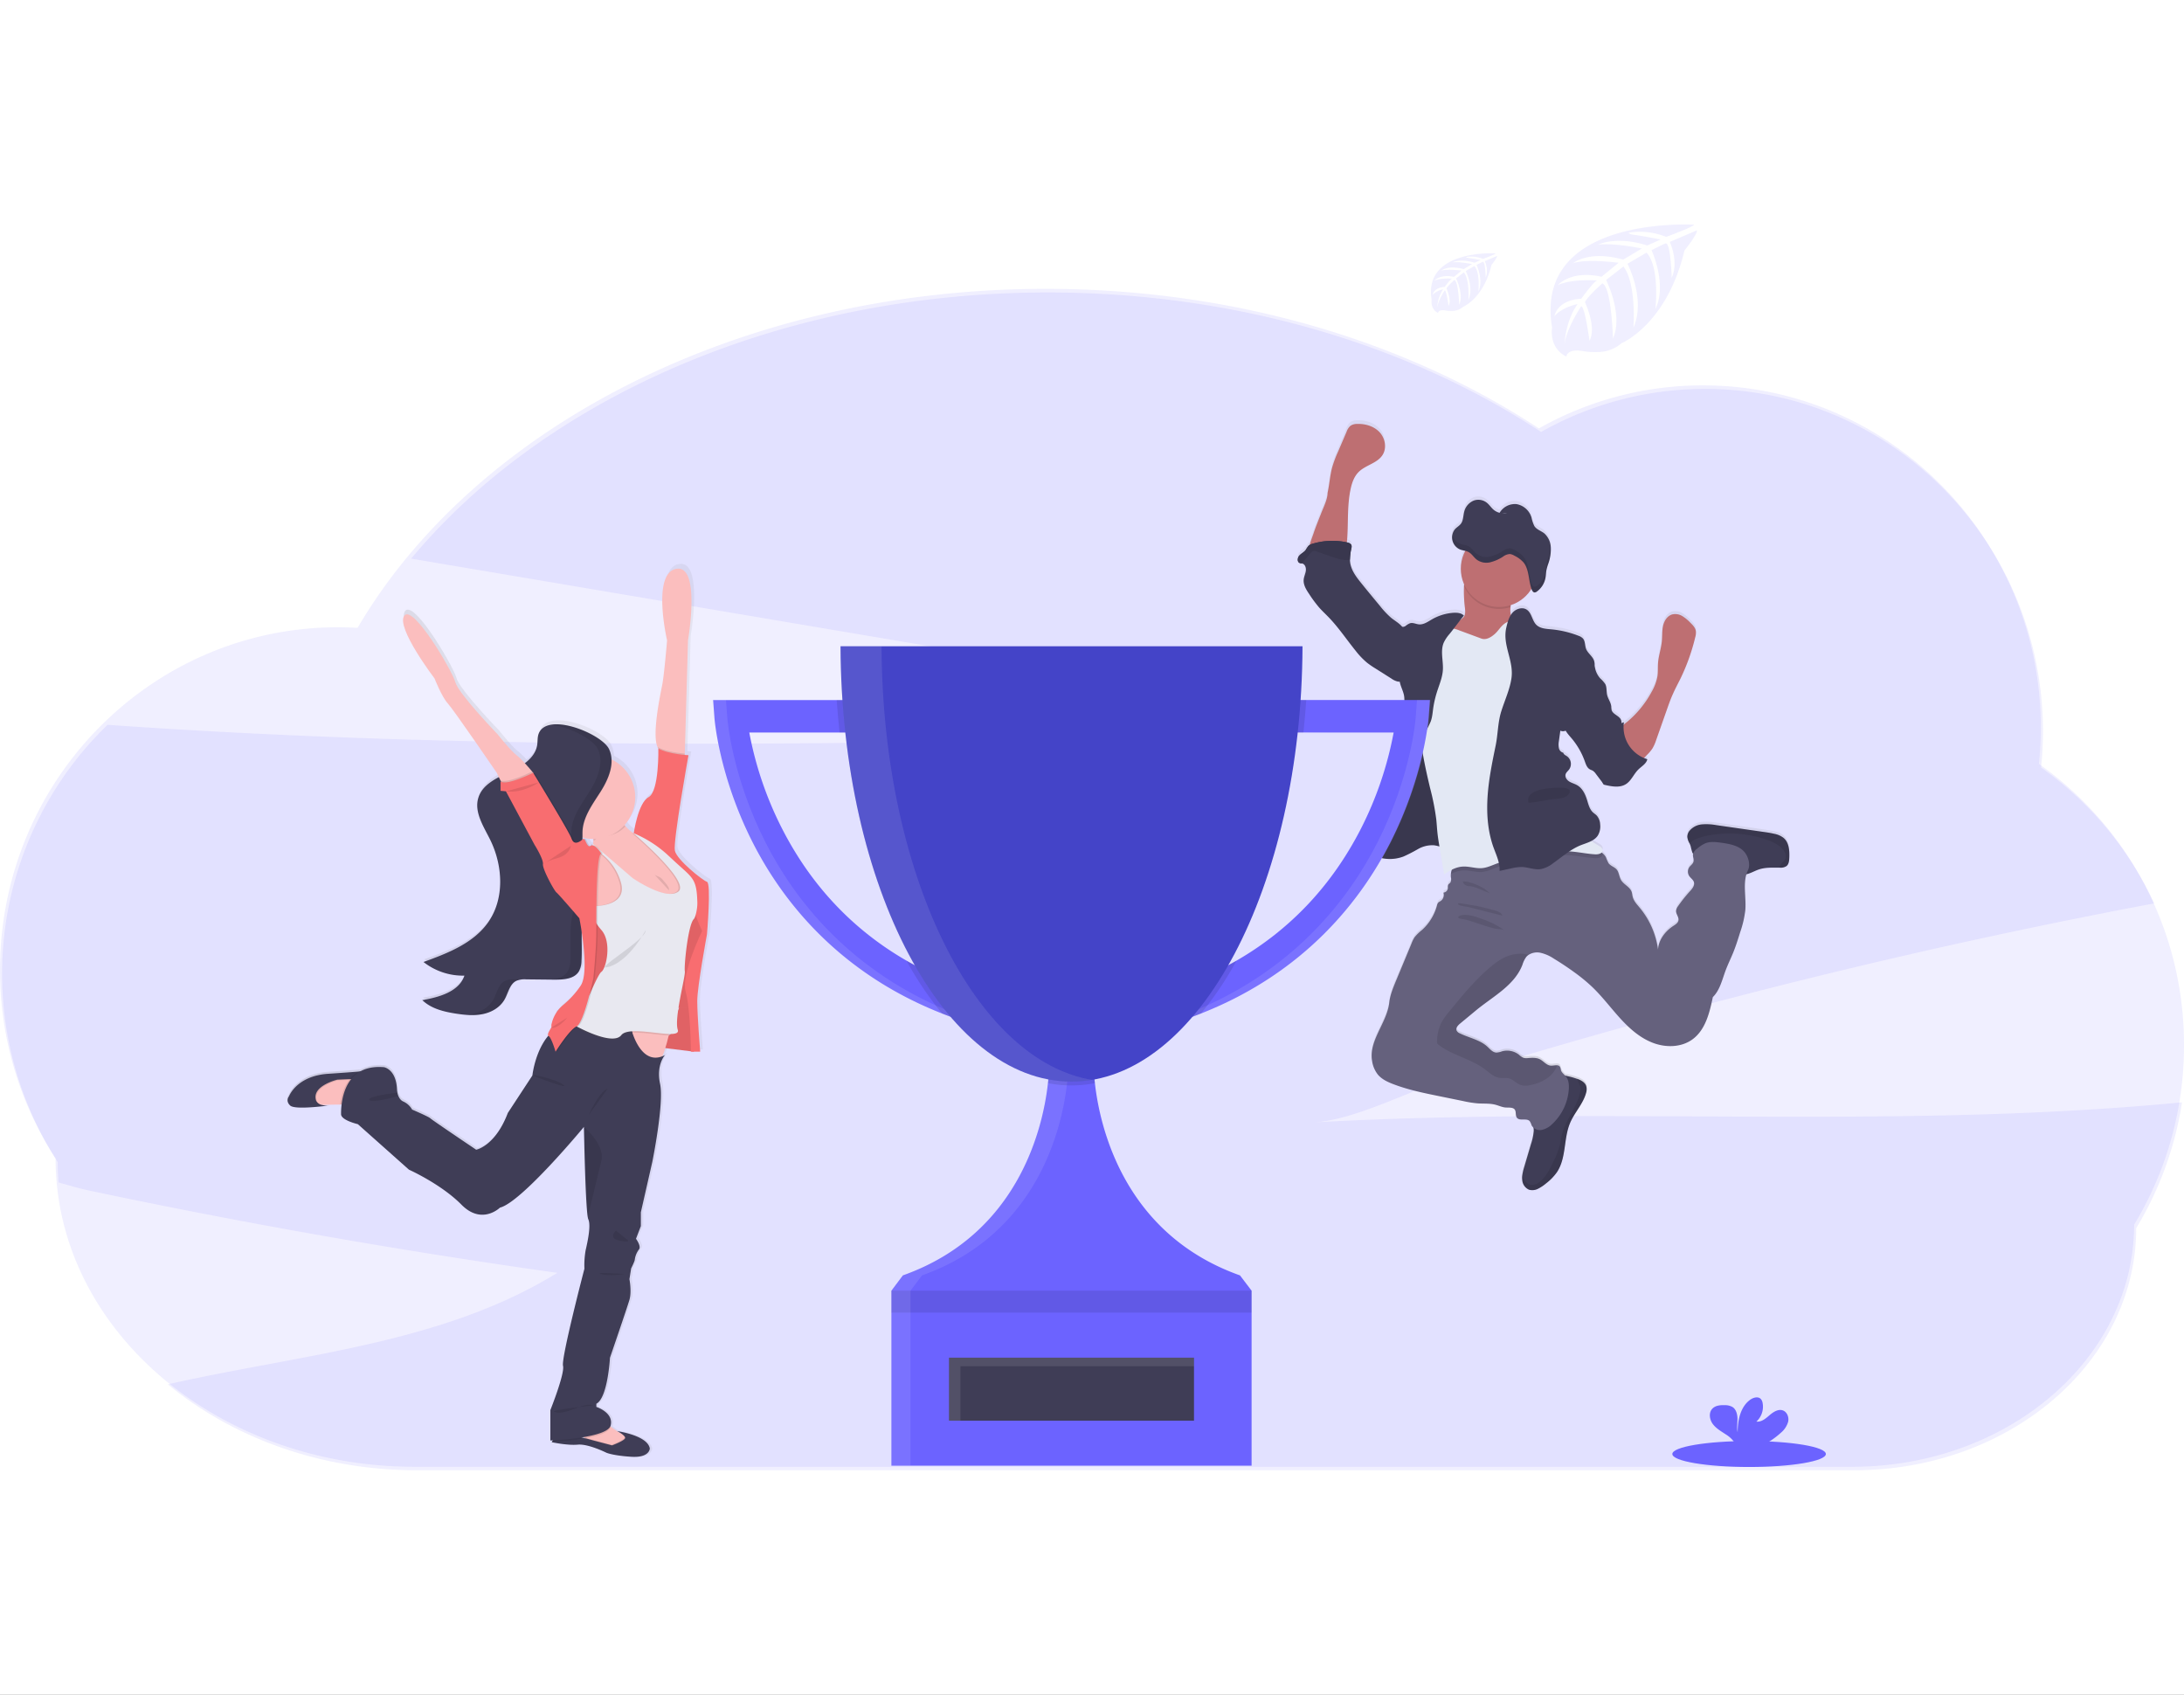 <svg xmlns="http://www.w3.org/2000/svg" xmlns:xlink="http://www.w3.org/1999/xlink" width="1080" height="838" viewBox="0 0 1080 838">
  <rect x="0" y="0" width="1080" height="838" fill="#333333" stroke="none"/>
  <defs>
    <linearGradient id="linear-gradient" x1="0.5" y1="1" x2="0.5" gradientUnits="objectBoundingBox">
      <stop offset="0" stop-color="gray" stop-opacity="0.251"/>
      <stop offset="0.54" stop-color="gray" stop-opacity="0.122"/>
      <stop offset="1" stop-color="gray" stop-opacity="0.102"/>
    </linearGradient>
    <linearGradient id="linear-gradient-2" x1="0" y1="0.5" x2="1" y2="0.5" xlink:href="#linear-gradient"/>
    <clipPath id="clip-swiperTwoGraphic">
      <rect width="1080" height="838"/>
    </clipPath>
  </defs>
  <g id="swiperTwoGraphic" clip-path="url(#clip-swiperTwoGraphic)">
    <rect width="1080" height="838" fill="#fff"/>
    <g id="Group_139" data-name="Group 139" transform="translate(0.02 111)">
      <path id="Path_154" data-name="Path 154" d="M677.293,569.723c20.863-1.19,46.749-15.341,66.876-21.6Q779.9,537.04,815.916,526.8q125.378-35.675,253.446-60.8,11.951-2.351,23.941-4.588a169.465,169.465,0,0,0-55.944-67.187,171.877,171.877,0,0,0,.944-17.729c0-93.592-74.8-169.464-167.095-169.464a164.432,164.432,0,0,0-81.093,21.288c-65.328-42.973-150.593-68.981-243.883-68.981-132.562,0-248.934,52.517-314.875,131.6L541.267,343.3l190.073,32.1c-216.685,6.467-434.04,12.9-650.1-2.285A171.268,171.268,0,0,0,56.579,589.293h0c0,3.389.142,6.75.4,10.082,5.5,1.577,10.819,3.106,15.586,4.107q114.8,24.252,231.082,40.594C246.519,679.3,176.953,684.282,111.059,699.2c31.909,26.339,75.24,42.482,122.989,42.482H945.023c76.986,0,139.387-53.593,139.387-119.714h0a170.1,170.1,0,0,0,22.657-62.2C964.612,573.518,820.381,561.576,677.293,569.723Z" transform="translate(-28.06 -125.732)" fill="#6c63ff" opacity="0.1"/>
      <path id="Path_155" data-name="Path 155" d="M1107.979,531.5a169.927,169.927,0,0,0-71.747-139.17,174.344,174.344,0,0,0,.944-17.72c0-93.592-74.834-169.436-167.095-169.436a164.527,164.527,0,0,0-81.1,21.279c-65.327-42.992-150.6-69.009-243.892-69.009-151.745,0-282.362,68.868-340.288,167.624-3.219-.189-6.457-.293-9.724-.293-92.27,0-167.095,75.872-167.095,169.464a170.426,170.426,0,0,0,27.49,93.148h0c0,84.208,79.479,152.472,177.479,152.472H943.943c76.977,0,139.378-53.6,139.378-119.723h0A170.419,170.419,0,0,0,1107.979,531.5Z" transform="translate(-28 -125.626)" fill="#6c63ff" opacity="0.1"/>
      <path id="Path_156" data-name="Path 156" d="M948.036,431.522a10.515,10.515,0,0,0-4.607-2.02c-1.766-.406-3.569-.661-5.362-.944l-23.243-3.351a27.365,27.365,0,0,0-7.118-.378,9.033,9.033,0,0,0-6.193,3.21,4.825,4.825,0,0,0-1.077,3.021,7.974,7.974,0,0,0,1.057,3.134,10.486,10.486,0,0,1,.576,1.388,31.749,31.749,0,0,0,.831,3.163,2.681,2.681,0,0,0,.4.623,1.067,1.067,0,0,1,0,.16c-.255,1.3.566,2.662.2,3.918-.32,1.076-1.369,1.727-2.029,2.624a3.946,3.946,0,0,0-.094,4.352c.708,1.1,1.992,1.841,2.36,3.1.481,1.652-.821,3.248-1.982,4.522a70.045,70.045,0,0,0-5.91,7.449,4.616,4.616,0,0,0-.944,2.219c-.1,1.643,1.473,3.087,1.2,4.72-.217,1.284-1.472,2.067-2.558,2.832-4.012,2.643-7.232,6.892-7.552,11.7a40.972,40.972,0,0,0-9.138-20.769c-1.35-1.624-2.832-3.257-3.389-5.315-.208-.821-.246-1.7-.529-2.492-.944-2.5-3.946-3.578-5.258-5.881-.944-1.624-.944-3.71-2.115-5.135s-3.011-1.747-4.021-3.125a20.007,20.007,0,0,1-1.284-2.908,6.355,6.355,0,0,0-1.746-2.1,5.135,5.135,0,0,0-.435-.311,1.5,1.5,0,0,0,.5-1.114c0-1.1-1.1-1.832-2.049-2.379-1.227-.7-2.426-1.454-3.6-2.237a8.408,8.408,0,0,0,3.219-2.634,8.657,8.657,0,0,0,1.228-5.664,7.149,7.149,0,0,0-1.69-4.333c-.594-.633-1.34-1.086-1.964-1.68-1.614-1.577-2.162-3.908-2.832-6.061-.887-2.832-2.275-5.806-4.862-7.307-1.246-.727-2.7-1.067-3.918-1.832s-2.237-2.209-1.812-3.6c.283-.944,1.161-1.6,1.756-2.4a4.777,4.777,0,0,0-1.2-6.608c-.7-.444-1.557-.831-1.7-1.642a3,3,0,0,1-2.19-2.322,8.952,8.952,0,0,1,0-3.361q.368-2.634.727-5.249a3.418,3.418,0,0,0,2.624,0,23.1,23.1,0,0,0,2.832,3.7,36.986,36.986,0,0,1,6.608,11.47c.538,1.51,1.086,3.2,2.483,4,.481.274,1.029.415,1.5.708a5.613,5.613,0,0,1,1.473,1.51c1.133,1.5,2.266,2.993,3.389,4.494l.057.227a1.32,1.32,0,0,0,.151.378,1.255,1.255,0,0,0,.812.415c3.474.8,7.373,1.539,10.384-.359,2.719-1.7,3.908-5.06,6.212-7.307,1.633-1.6,3.946-2.832,4.409-5.079a16.683,16.683,0,0,1-1.624-.595c.472-.472.944-1.019,1.586-1.643a20,20,0,0,0,2.511-2.993,19.27,19.27,0,0,0,1.888-4.229q2.729-7.779,5.476-15.567c.868-2.454,1.737-4.928,2.832-7.316,1.133-2.587,2.474-5.069,3.71-7.609a101,101,0,0,0,7.344-20.674,7.545,7.545,0,0,0,.293-3.011c-.264-1.633-1.5-2.917-2.681-4.078a19.679,19.679,0,0,0-4.022-3.332,6.609,6.609,0,0,0-5.041-.812c-2.417.708-3.937,3.181-4.494,5.664s-.349,5.041-.585,7.552c-.34,3.635-1.586,7.146-1.888,10.79-.161,2.105,0,4.239-.255,6.344a23.149,23.149,0,0,1-2.832,7.816,50.6,50.6,0,0,1-12.206,15.048c-.576.481-1.171.944-1.737,1.463a9.015,9.015,0,0,1,.123-1.227,7.39,7.39,0,0,0-1.2.425,3.594,3.594,0,0,0-.142-1.416c-.755-2.256-4.116-2.832-4.72-5.126a10.55,10.55,0,0,1-.16-1.718c-.2-2.011-1.567-3.71-2.039-5.664-.434-1.8-.1-3.776-.944-5.447a15.237,15.237,0,0,0-2.511-2.832,11.114,11.114,0,0,1-2.389-4.5c-.122-.463-.236-.944-.368-1.407a6.435,6.435,0,0,0-.34-3.106c-.859-2.134-3.078-3.5-3.88-5.664-.623-1.68-.349-3.776-1.53-5.079a5.522,5.522,0,0,0-2.237-1.35,49.773,49.773,0,0,0-13.472-3.181c-2.586-.236-5.437-.368-7.288-2.19-2.162-2.115-2.266-5.919-4.8-7.552-2.228-1.444-5.381-.378-7.109,1.652a9.049,9.049,0,0,0-.717.944,10.11,10.11,0,0,1-.2-3.871c0-.321.066-.651.095-.944a18.88,18.88,0,0,0,10.233-8.081v.057l.113.293c.274.689.708,1.35,1.35,1.426h0a1.889,1.889,0,0,0,1.171-.425,9.706,9.706,0,0,0,1.567-1.359q.359-.4.679-.821a10.693,10.693,0,0,0,1.114-1.888,11.218,11.218,0,0,0,.944-3.163c.17-1.095.189-2.218.378-3.314a20.323,20.323,0,0,1,.689-2.5c.094-.274.189-.547.274-.821s.208-.642.3-.944a21.877,21.877,0,0,0,.944-5.985v-1.02a9.96,9.96,0,0,0-3.172-7.033c-1.624-1.331-3.776-1.888-4.966-3.691a17.591,17.591,0,0,1-1.4-4.182,9.44,9.44,0,0,0-7.42-6.674,8.259,8.259,0,0,0-5.872,1.614h0l-.132.1h0a9.446,9.446,0,0,0-2.341,2.606,7.789,7.789,0,0,1-3.323-1.888c-.944-.878-1.671-1.983-2.624-2.832a6.75,6.75,0,0,0-6.722-1.416,8.034,8.034,0,0,0-4.805,5.5c-.519,1.945-.424,4.182-1.51,5.806-.84,1.265-2.219,1.888-3.182,3.04a5.726,5.726,0,0,0-1.19,2.521h0a6.841,6.841,0,0,0-.16,1.577h0a2.862,2.862,0,0,0,.057.7v.113a4.958,4.958,0,0,0,.16.765h0a6.6,6.6,0,0,0,1.406,2.587,6.214,6.214,0,0,0,2.275,1.643,9.233,9.233,0,0,0,1.1.349l1.123.255.4.094A18.823,18.823,0,0,0,790,305.861a7.468,7.468,0,0,1-.095.793,65.3,65.3,0,0,0,.491,11.13c.132,1.463.208,3.077-.689,4.239a8.035,8.035,0,0,1-1.369,1.218c.51-.661,1.029-1.312,1.558-1.964-1.331-1.34-3.436-1.51-5.325-1.378a24.672,24.672,0,0,0-10.384,3.172c-2.114,1.218-4.286,2.832-6.7,2.549-1.425-.16-2.832-.944-4.22-.566a8.551,8.551,0,0,0-2.162,1.284,2.928,2.928,0,0,1-1.775.548c-1.483-1.822-3.776-3.059-5.551-4.541a43.75,43.75,0,0,1-5.522-5.919c-3.059-3.691-6.108-7.392-9.11-11.121-2.53-3.134-5.126-6.523-5.57-10.535a10.492,10.492,0,0,1-.066-1.2,30.548,30.548,0,0,1,.718-5.664,2.826,2.826,0,0,0,0-1.369c-.283-.944-1.369-1.293-2.3-1.5h0c.123-.727.208-1.473.255-2.181.529-8.119-.047-16.37,1.671-24.319.651-3.059,1.718-6.155,3.917-8.374,3.446-3.484,9.214-4.324,11.857-8.449,2.209-3.436,1.331-8.3-1.445-11.329s-7.052-4.267-11.12-4.116a5.739,5.739,0,0,0-3.239.869,6.885,6.885,0,0,0-1.963,2.983l-4.05,9.846a59.6,59.6,0,0,0-2.964,7.911c-1.133,4.135-1.388,8.5-2.284,12.669,0,3.21-2.068,7.212-3.2,10.167-1.265,3.323-2.634,6.608-3.776,10-.283.85-1.274,3.37-1.888,5.664a3.449,3.449,0,0,0-.642.481,17.145,17.145,0,0,0-1.341,1.992c-.859,1.133-2.256,1.737-3.2,2.832s-1.142,3.106.17,3.654a3.85,3.85,0,0,0,.821.179,3.2,3.2,0,0,1,.51.085c1.416.4,1.973,2.181,1.765,3.653s-.944,2.832-1.067,4.3c-.255,2.606,1.274,5.032,2.747,7.222a62.273,62.273,0,0,0,5.041,6.788c1.331,1.492,2.833,2.832,4.173,4.267,5.107,5.249,9.167,11.385,13.755,17.087a37.921,37.921,0,0,0,5.6,5.872,42.192,42.192,0,0,0,4.239,2.917l7.892,5a8.648,8.648,0,0,0,2.984,1.406,3.956,3.956,0,0,0,1.057,0c.047.236.085.463.142.7.614,2.473,1.964,4.72,2.114,7.241s-.075,5.1.1,7.647c.17,2.351.689,4.72.821,7.033.265,4.456-.831,8.855-1.888,13.217-1.6,6.382-2.558,12.9-5.664,18.683-.869,1.6-1.888,3.219-1.888,5.041a2.614,2.614,0,0,0,.057.661h0l-1.416.8c-.415.236-.83.472-1.208.718-1.794,1.171-3.71,2.464-4.446,4.484-.6,1.633-.321,3.5-1.039,5.088a2.168,2.168,0,0,1-.113.208c-.755,1.473-2.256,2.568-2.6,4.182h0c-.255,1.237.236,2.549,0,3.776v.047a13.658,13.658,0,0,0-.51,1.888,2.238,2.238,0,0,0,.057.623A3.6,3.6,0,0,0,741.858,438a7.539,7.539,0,0,0,1.1.878q.6.4,1.246.736l.246.132c.358.189.717.368,1.086.538l.245.1c.425.189.859.359,1.293.51l.3.094c.34.113.689.217,1.039.3l.236.075.217.047.945.2.349.066q.622.1,1.274.17h.378c.321,0,.632.047.944.057h1.727a10.586,10.586,0,0,0,1.331-.123h.142c.4-.057.793-.123,1.189-.208l.3-.066c.368-.085.736-.17,1.1-.283l.2-.057c.444-.132.888-.274,1.322-.444a34.7,34.7,0,0,0,4.361-2.162c.944-.519,1.888-1.048,2.832-1.529a21.945,21.945,0,0,1,2.152-.944,12.148,12.148,0,0,1,5.664-.944,22.182,22.182,0,0,1,2.832.576v.312q1.152,6.8,2.275,13.594a27.644,27.644,0,0,1,3.908-2.351,8.68,8.68,0,0,0-.5,2.124,8.451,8.451,0,0,0,0,1.69,3.668,3.668,0,0,1-.265,2.6c-.331.434-.944.68-1.123,1.171a3.99,3.99,0,0,0-.094,1.539,2.454,2.454,0,0,1-2.247,2.285,3.588,3.588,0,0,1-1.425,4.211,4.983,4.983,0,0,0-1.095.717,3.27,3.27,0,0,0-.633,1.426,25.225,25.225,0,0,1-7.392,12.15,23.77,23.77,0,0,0-3.654,3.569,16.257,16.257,0,0,0-1.652,3.257q-3.776,9.232-7.665,18.475a41.015,41.015,0,0,0-3.286,10.658c-1.133,10.177-10.2,18.805-8.5,28.906a14.161,14.161,0,0,0,2.945,6.9c1.888,2.275,4.72,3.578,7.552,4.635,7.278,2.832,14.953,4.38,22.6,5.938l12.008,2.464a52.463,52.463,0,0,0,7.156,1.133c2.9.2,5.872-.076,8.695.661,1.746.453,3.417,1.293,5.221,1.388,1.548.085,3.455-.246,4.371,1.019s.208,2.936,1.076,4.059c1.4,1.784,4.805,0,6.325,1.68a7.831,7.831,0,0,1,.944,2.086,3.781,3.781,0,0,0,.944,1.19,7.963,7.963,0,0,1,.113,1.614,27.844,27.844,0,0,1-1.359,6.438q-1.7,5.749-3.389,11.508a25.517,25.517,0,0,0-.944,4.154,9.945,9.945,0,0,0,0,2.058,5.652,5.652,0,0,0,3.389,4.919,6.211,6.211,0,0,0,4.588-.566,20.282,20.282,0,0,0,3.776-2.549,25.79,25.79,0,0,0,5.447-5.608c4.72-7.061,3.191-16.615,6.5-24.422,2.2-5.211,6.485-9.44,7.911-14.935a5.978,5.978,0,0,0,.113-3.228c-.594-1.888-2.605-2.964-4.484-3.644H846a38.733,38.733,0,0,0-4.72-1.35c-.4-.085-.8-.151-1.208-.217a7.41,7.41,0,0,1-2.087-2.719,6.32,6.32,0,0,0-.444-1.633,1.7,1.7,0,0,0-1.359-.755c-.944-.094-2.209.245-3.238.17-2.1-.151-3.5-2.219-5.39-3.172s-3.937-.717-5.947-.576a5.5,5.5,0,0,1-2.152-.132A8.087,8.087,0,0,1,817.183,539a9.5,9.5,0,0,0-8.317-1.671,9.072,9.072,0,0,1-2.832.642c-1.841-.1-3.143-1.746-4.5-2.993-3.72-3.408-9.016-4.3-13.528-6.542a3.09,3.09,0,0,1-1.624-1.4c-.519-1.284.652-2.568,1.709-3.446l7.76-6.448c8.5-7.061,19.116-12.376,23.063-22.732a13.139,13.139,0,0,1,1.888-3.88,5.258,5.258,0,0,1,1.047-.944,7.931,7.931,0,0,1,5.806-1.133,19.611,19.611,0,0,1,6.835,2.983q5.069,3.068,9.865,6.608a87.3,87.3,0,0,1,9.016,7.4c4.956,4.72,9.081,10.318,13.7,15.407s9.894,9.837,16.3,12.272,14.161,2.332,19.664-1.756c6.353-4.72,8.393-13.16,10-20.9,3.54-3.417,4.607-8.619,6.335-13.217,1.086-2.917,2.473-5.664,3.644-8.572,1.4-3.417,2.492-6.948,3.587-10.469a50.337,50.337,0,0,0,2.511-10.922c.453-5.882-1.123-12.14.529-17.663,2.181-.481,4.163-1.709,6.306-2.426,3.191-1.048,6.609-.878,9.988-.859h.217a5.156,5.156,0,0,0,3.323-.784c1.133-.944,1.312-2.558,1.369-4.022C950.972,437.923,950.746,433.863,948.036,431.522ZM811.255,270.488a7.014,7.014,0,0,1-2.388.17Z" transform="translate(-66.041 -129.477)" fill="url(#linear-gradient)"/>
      <path id="Path_157" data-name="Path 157" d="M819.257,334.743a10.387,10.387,0,0,1-3.928,2.086l-6.693,2.4c-3.634,1.3-7.429,2.615-11.262,2.143-2.143-.264-11.329-1.614-12.716-3.285-2.114-2.587,5.3-6.391,7.826-8.572a10.688,10.688,0,0,0,1.585-1.4c.944-1.152.822-2.766.689-4.22a65.128,65.128,0,0,1-.491-11.111,22.464,22.464,0,0,1,.377-2.634c.944-4.342,4.984-2.757,8.175-1.6a63.905,63.905,0,0,1,11.093,4.8,7.955,7.955,0,0,1,2.737,2.322c1.4,2.115.841,4.89.614,7.552-.2,2.067-.189,4.05,1.1,5.551a14.308,14.308,0,0,1,1.785,1.888A3.542,3.542,0,0,1,819.257,334.743Z" transform="translate(-70.324 -134.012)" fill="#be6f72"/>
      <path id="Path_158" data-name="Path 158" d="M722.838,262.279c.944-4.182,1.151-8.5,2.284-12.641a59.141,59.141,0,0,1,2.964-7.883l4.163-9.714a6.856,6.856,0,0,1,1.964-2.974,5.814,5.814,0,0,1,3.238-.869c4.068-.151,8.345,1.114,11.121,4.107s3.654,7.835,1.444,11.262c-2.643,4.125-8.411,4.956-11.857,8.43-2.2,2.218-3.266,5.306-3.918,8.355-1.718,7.93-1.142,16.153-1.671,24.252-.17,2.521-.661,5.4-2.832,6.7a8.261,8.261,0,0,1-4.23.821l-6.193.1c-1.038,0-4.8.651-5.494-.132-1.208-1.369,1.548-8.185,2.049-9.7,1.114-3.37,2.483-6.656,3.776-9.969C720.77,269.473,722.838,265.479,722.838,262.279Z" transform="translate(-66.364 -129.585)" fill="#be6f72"/>
      <path id="Path_159" data-name="Path 159" d="M856.963,577.955c-1.426,5.457-5.711,9.7-7.911,14.906-3.314,7.789-1.822,17.314-6.5,24.356a25.723,25.723,0,0,1-5.447,5.617,20.217,20.217,0,0,1-3.776,2.539,6.212,6.212,0,0,1-4.588.567,5.651,5.651,0,0,1-3.389-4.909,9.9,9.9,0,0,1,0-2.048,25.384,25.384,0,0,1,.944-4.144q1.7-5.73,3.389-11.479a27.807,27.807,0,0,0,1.36-6.419c.123-2.379-1.388-5.475-.746-7.694.293-1,1.388-1.888,1.888-2.728a15.807,15.807,0,0,0,1.624-3.861c.774-2.634,1.3-5.448,2.926-7.666a18.005,18.005,0,0,1,3.682-3.446,9.763,9.763,0,0,1,3.512-1.973,8.6,8.6,0,0,1,3.776.18,37.059,37.059,0,0,1,4.72,1.34h.085c1.888.68,3.889,1.727,4.484,3.635A5.935,5.935,0,0,1,856.963,577.955Z" transform="translate(-72.619 -148.682)" fill="#3f3d56"/>
      <path id="Path_160" data-name="Path 160" d="M962.251,454.531c-.056,1.463-.236,3.1-1.369,4.012a5.152,5.152,0,0,1-3.322.784H957.3c-3.37,0-6.8-.189-9.988.859-2.426.8-4.654,2.275-7.184,2.568-3.483.4-6.759-1.51-9.846-3.172a97.98,97.98,0,0,0-8.94-4.248c-2-.821-6.089-1.35-7.052-3.54a32.371,32.371,0,0,1-.831-3.153,10.52,10.52,0,0,0-.576-1.388,7.973,7.973,0,0,1-1.057-3.125,4.821,4.821,0,0,1,1.076-3.021,9.053,9.053,0,0,1,6.183-3.181,27.377,27.377,0,0,1,7.118.378l23.243,3.342c1.793.255,3.6.51,5.362.944a10.521,10.521,0,0,1,4.607,2.02C962.166,446.912,962.393,450.962,962.251,454.531Z" transform="translate(-77.461 -141.318)" fill="#3f3d56"/>
      <path id="Path_161" data-name="Path 161" d="M932.568,461.055c-2.832,5.976-.793,13.047-1.3,19.655a50.1,50.1,0,0,1-2.511,10.894c-1.095,3.512-2.19,7.033-3.587,10.441-1.171,2.832-2.558,5.664-3.644,8.553-1.728,4.607-2.832,9.79-6.335,13.216-1.6,7.722-3.644,16.162-10,20.844-5.523,4.078-13.217,4.22-19.664,1.756s-11.687-7.184-16.3-12.272-8.742-10.63-13.7-15.369a85.864,85.864,0,0,0-9.034-7.392q-4.8-3.484-9.866-6.552a19.755,19.755,0,0,0-6.835-2.974,7.928,7.928,0,0,0-5.806,1.133,5.259,5.259,0,0,0-1.048.944,13,13,0,0,0-1.888,3.87c-3.965,10.328-14.6,15.634-23.1,22.676l-7.76,6.429c-1.057.878-2.228,2.162-1.708,3.436a3.089,3.089,0,0,0,1.624,1.4c4.512,2.228,9.809,3.125,13.528,6.523,1.359,1.246,2.662,2.889,4.5,2.983a9.042,9.042,0,0,0,2.832-.633,9.526,9.526,0,0,1,8.317,1.661,8.083,8.083,0,0,0,2.266,1.558,5.5,5.5,0,0,0,2.152.132c2.011-.142,4.144-.321,5.948.576s3.285,3.011,5.39,3.163c1.029.075,2.256-.265,3.238-.17a1.7,1.7,0,0,1,1.36.755,6.245,6.245,0,0,1,.443,1.623c.387,1.331,1.69,2.143,2.539,3.238,1.3,1.681,1.492,3.965,1.36,6.089a25.982,25.982,0,0,1-8.27,17.389,10.235,10.235,0,0,1-5.089,2.832,4.72,4.72,0,0,1-5.041-2.237,7.759,7.759,0,0,0-.944-2.077c-1.52-1.671-4.928.1-6.325-1.681-.869-1.114-.245-2.9-1.076-4.05s-2.832-.944-4.371-1.01c-1.8-.094-3.474-.944-5.221-1.388-2.832-.736-5.8-.463-8.695-.661a52.475,52.475,0,0,1-7.156-1.133l-12.008-2.454c-7.647-1.558-15.321-3.134-22.6-5.919-2.785-1.057-5.588-2.36-7.552-4.626a14.16,14.16,0,0,1-2.946-6.891c-1.709-10.073,7.354-18.682,8.5-28.831.406-3.7,1.888-7.193,3.285-10.63q3.842-9.214,7.665-18.437a16.418,16.418,0,0,1,1.6-3.266,23.7,23.7,0,0,1,3.654-3.559,25.141,25.141,0,0,0,7.392-12.122,3.262,3.262,0,0,1,.633-1.425,5.306,5.306,0,0,1,1.095-.708,3.588,3.588,0,0,0,1.426-4.2,2.454,2.454,0,0,0,2.247-2.284,3.946,3.946,0,0,1,.094-1.529c.227-.491.793-.736,1.123-1.171a3.648,3.648,0,0,0,.264-2.587,8.4,8.4,0,0,1,0-1.69,8.675,8.675,0,0,1,2.53-5.277c2.256-2.219,5.466-1.642,8.581-2.171a49.147,49.147,0,0,0,9.062-2.9,89.034,89.034,0,0,1,25.593-5.919,55.876,55.876,0,0,1,25.848,4.116,14.715,14.715,0,0,1,3.333,1.888,6.321,6.321,0,0,1,1.746,2.086,19.417,19.417,0,0,0,1.284,2.9c1.01,1.378,2.917,1.822,4.022,3.125s1.2,3.5,2.114,5.117c1.312,2.3,4.352,3.37,5.258,5.872.283.793.321,1.661.529,2.483.51,2.058,2.039,3.682,3.389,5.305a40.793,40.793,0,0,1,9.138,20.769c.3-4.786,3.521-9.025,7.552-11.668,1.086-.708,2.341-1.491,2.558-2.776.273-1.624-1.3-3.068-1.2-4.72a4.626,4.626,0,0,1,.944-2.209,69.833,69.833,0,0,1,5.909-7.429c1.161-1.275,2.464-2.832,1.982-4.513-.368-1.256-1.652-1.992-2.36-3.087a3.927,3.927,0,0,1,.094-4.342c.661-.9,1.709-1.548,2.03-2.615.368-1.256-.453-2.615-.2-3.908a4.835,4.835,0,0,1,1.945-2.521,16.168,16.168,0,0,1,4.22-2.776c2.492-.944,5.268-.595,7.911-.226,4.418.613,9.374,1.558,11.867,5.258C932.946,455.069,933.758,458.581,932.568,461.055Z" transform="translate(-68.208 -141.8)" fill="#65617d"/>
      <path id="Path_162" data-name="Path 162" d="M962.249,454.531c-.057,1.463-.236,3.1-1.369,4.012a5.152,5.152,0,0,1-3.323.783H957.3c.387-1.964,2.775-3.087,3.19-5.079a4.493,4.493,0,0,0-1.038-3.427c-2.02-2.728-5.268-4.239-8.5-5.343a56.287,56.287,0,0,0-28.378-2.124,28.569,28.569,0,0,0-7.458,2.294,24.323,24.323,0,0,0-2.266,1.6,7.978,7.978,0,0,1-1.057-3.125,4.823,4.823,0,0,1,1.076-3.021,9.052,9.052,0,0,1,6.184-3.181,27.379,27.379,0,0,1,7.118.377l23.242,3.342a54.443,54.443,0,0,1,5.362.944,10.516,10.516,0,0,1,4.607,2.02C962.164,446.912,962.391,450.962,962.249,454.531Z" transform="translate(-77.46 -141.318)" opacity="0.1"/>
      <path id="Path_163" data-name="Path 163" d="M856.963,578.055c-1.426,5.457-5.711,9.7-7.911,14.906-3.314,7.788-1.822,17.314-6.5,24.356a25.734,25.734,0,0,1-5.447,5.617,20.233,20.233,0,0,1-3.776,2.539,6.211,6.211,0,0,1-4.588.566,5.65,5.65,0,0,1-3.389-4.909,9.9,9.9,0,0,1,0-2.048l.056.151c.822,1.982,2.162,4.059,4.277,4.409a5.788,5.788,0,0,0,4.361-1.539c3.116-2.5,4.928-6.231,6.656-9.827a40.855,40.855,0,0,0,3.19-8.147c.378-1.6.557-3.247.944-4.852,1.793-7.8,7.9-14.16,9.251-22.062a5.407,5.407,0,0,0,.076-1.652,8.349,8.349,0,0,0-.812-2.058,10.21,10.21,0,0,1-.717-2.284c1.888.68,3.89,1.727,4.484,3.635A5.937,5.937,0,0,1,856.963,578.055Z" transform="translate(-72.619 -148.782)" opacity="0.1"/>
      <path id="Path_164" data-name="Path 164" d="M840.213,560.849a13.685,13.685,0,0,1-4.258,5.815,20.77,20.77,0,0,1-9.167,3.965,9.122,9.122,0,0,1-4.72-.057c-2.1-.727-3.606-2.691-5.749-3.257-1.53-.415-3.172-.047-4.721-.274-2.785-.387-4.947-2.511-7.193-4.211-6.882-5.173-15.916-6.844-22.8-12.018a2.109,2.109,0,0,1-.737-.765,2.275,2.275,0,0,1-.142-1.067,21.718,21.718,0,0,1,2.067-9.072,31.633,31.633,0,0,1,3.89-5.542c6.164-7.552,12.357-15.161,19.74-21.534,3.1-2.672,6.476-5.164,10.384-6.372,2.171-.67,6.457-1.3,9.1-.17a5.278,5.278,0,0,0-1.047.944,12.989,12.989,0,0,0-1.888,3.871c-3.974,10.337-14.613,15.643-23.11,22.685l-7.76,6.429c-1.057.878-2.228,2.162-1.709,3.436a3.087,3.087,0,0,0,1.624,1.4c4.513,2.228,9.809,3.125,13.528,6.524,1.359,1.246,2.662,2.889,4.5,2.983a9.054,9.054,0,0,0,2.832-.633,9.525,9.525,0,0,1,8.317,1.661,8.091,8.091,0,0,0,2.266,1.558,5.5,5.5,0,0,0,2.153.132c2.011-.142,4.144-.321,5.947.576s3.286,3.011,5.39,3.163C838,561.094,839.231,560.735,840.213,560.849Z" transform="translate(-70.124 -145.113)" opacity="0.1"/>
      <path id="Path_165" data-name="Path 165" d="M751.253,426.353c-1.794,1.152-3.7,2.455-4.437,4.456-.6,1.633-.321,3.5-1.048,5.088s-2.36,2.69-2.719,4.39c-.255,1.236.245,2.539,0,3.776a16.293,16.293,0,0,0-.519,1.964c-.094,1.407,1.114,2.549,2.294,3.333a19.164,19.164,0,0,0,17.153,1.888,77.459,77.459,0,0,0,7.212-3.691,14.267,14.267,0,0,1,7.77-1.888c1.557.17,3.049.736,4.607.944a4.834,4.834,0,0,0,4.314-1.284,5.379,5.379,0,0,0,.944-2.237c1.312-5.183.718-10.677-.529-15.888s-3.134-10.224-4.465-15.407c-.945-3.842-1.672-7.779-3.248-11.413s-4.229-7.014-7.939-8.4a1.483,1.483,0,0,0-.944-.123,1.6,1.6,0,0,0-.613.453,29.025,29.025,0,0,0-6.477,10.894c-1.482,4.522-1.888,9.318-3.247,13.859-.585,1.888-1.341,4.418-2.832,5.862S752.942,425.268,751.253,426.353Z" transform="translate(-67.987 -138.743)" fill="#3f3d56"/>
      <path id="Path_166" data-name="Path 166" d="M786.854,443.059a5.5,5.5,0,0,1-.991,2.237,4.785,4.785,0,0,1-4.314,1.274c-1.548-.189-3.039-.765-4.6-.944a14.239,14.239,0,0,0-7.77,1.888c-2.417,1.208-4.72,2.709-7.222,3.682a19.06,19.06,0,0,1-11.451.652,18.471,18.471,0,0,1-5.664-2.492c-1.189-.774-2.388-1.888-2.294-3.332a16.188,16.188,0,0,1,.519-1.954c.245-1.237-.245-2.539,0-3.776.359-1.7,2-2.832,2.719-4.4s.444-3.446,1.039-5.079c.736-2.011,2.653-3.3,4.446-4.465s3.927-2.048,5.362-3.455a5.328,5.328,0,0,0,.5-.7,16.991,16.991,0,0,0,2.247-5.2c1.388-4.55,1.765-9.336,3.238-13.868a29.088,29.088,0,0,1,6.486-10.885,1.421,1.421,0,0,1,.6-.453,1.512,1.512,0,0,1,.944.113c3.7,1.4,6.353,4.777,7.939,8.411s2.256,7.552,3.247,11.4c1.322,5.183,3.219,10.214,4.466,15.416S788.166,437.867,786.854,443.059Z" transform="translate(-67.988 -138.738)" opacity="0.1"/>
      <path id="Path_167" data-name="Path 167" d="M817.857,323.2a18.881,18.881,0,0,1-23-10.384,22.464,22.464,0,0,1,.378-2.634c.944-4.342,4.984-2.757,8.175-1.6a63.919,63.919,0,0,1,11.093,4.805,7.952,7.952,0,0,1,2.738,2.322C818.64,317.789,818.083,320.565,817.857,323.2Z" transform="translate(-70.916 -134.013)" opacity="0.1"/>
      <circle id="Ellipse_21" data-name="Ellipse 21" cx="18.881" cy="18.881" r="18.881" transform="translate(722.358 151.367)" fill="#be6f72"/>
      <path id="Path_168" data-name="Path 168" d="M863,453.145c0,1.567-2.124,2.067-3.7,1.983-5.664-.331-11.206-1.888-16.813-1.416-7.09.642-13.6,4.56-20.712,4.918-2.738.142-5.523-.265-8.222.236-3.493.651-6.608,2.775-10.168,3.078-3.087.264-6.136-.9-9.223-.774A14.829,14.829,0,0,0,788,462.925a8.677,8.677,0,0,1,2.53-5.277c2.256-2.218,5.466-1.643,8.581-2.171a49.155,49.155,0,0,0,9.063-2.9,89.041,89.041,0,0,1,25.593-5.919,55.879,55.879,0,0,1,25.839,4.088,14.706,14.706,0,0,1,3.333,1.888,1.477,1.477,0,0,1,.066.51Z" transform="translate(-70.532 -141.801)" opacity="0.1"/>
      <path id="Path_169" data-name="Path 169" d="M802.11,340.064l-7.646-2.832-3.229-1.189a15.618,15.618,0,0,0-4.116-1.1c-3.7-.283-7.184,2.181-9.157,5.324s-2.719,6.892-3.351,10.545q-1.3,7.5-2.209,15.048a98.244,98.244,0,0,0-.991,13.726c.217,11.687,2.69,23.214,5.409,34.59a121.712,121.712,0,0,1,3.012,15.341c.226,2.134.33,4.276.557,6.419.245,2.407.642,4.786,1.039,7.175l2.275,13.566c2.832-2.011,6.052-3.776,9.535-3.88,3.087-.113,6.146,1.038,9.223.774,3.54-.293,6.674-2.417,10.167-3.068,2.7-.5,5.485-.1,8.232-.236,7.1-.359,13.622-4.286,20.7-4.918,5.617-.51,11.2,1.076,16.823,1.407,1.567.095,3.691-.406,3.691-1.982,0-1.1-1.095-1.822-2.048-2.37a101.012,101.012,0,0,1-12.792-9.129c-3.72-2.945-7.5-5.966-10.054-9.95-6.165-9.582-4.05-22.544-9.308-32.654-4.277-8.213,0-18.975,0-28.236,0-4.616,0-9.289-1.086-13.774a58.382,58.382,0,0,0-2.53-7.363l-3.672-9.3a1.519,1.519,0,0,0-.434-.708,1.444,1.444,0,0,0-.841-.255,8.856,8.856,0,0,0-6.1,1.954c-1.728,1.406-2.832,3.427-4.531,4.89C806.821,339.5,804.423,340.914,802.11,340.064Z" transform="translate(-69.604 -135.34)" fill="#e3e8f4"/>
      <path id="Path_170" data-name="Path 170" d="M816.44,334.35c.6-2.587,1.256-5.277,2.983-7.3s4.881-3.087,7.109-1.643c2.53,1.643,2.634,5.438,4.8,7.552,1.888,1.813,4.72,1.954,7.288,2.19a49.415,49.415,0,0,1,13.472,3.172,5.5,5.5,0,0,1,2.237,1.341c1.18,1.341.944,3.4,1.53,5.069.8,2.152,3.021,3.521,3.88,5.664.944,2.379,0,5.041-.793,7.486-1.425,4.39-2.322,8.949-3.71,13.358s-3.361,8.751-6.608,12.074c-1.435,1.473-3.569,2.832-5.457,1.954l-.727,5.239a8.912,8.912,0,0,0,0,3.351,3,3,0,0,0,2.19,2.322c.141.812,1,1.2,1.7,1.643a4.72,4.72,0,0,1,1.2,6.608c-.594.8-1.473,1.435-1.756,2.388-.425,1.378.585,2.832,1.812,3.587s2.672,1.1,3.918,1.831c2.587,1.492,3.974,4.428,4.862,7.279.661,2.152,1.209,4.484,2.832,6.051.623.595,1.369,1.048,1.964,1.671a7.166,7.166,0,0,1,1.69,4.333,8.6,8.6,0,0,1-1.227,5.664c-1.888,2.7-5.409,3.5-8.5,4.72-5.013,2.058-9.138,5.74-13.556,8.874a14.466,14.466,0,0,1-6.183,2.908c-3.059.406-6.07-.944-9.148-1.067a22.717,22.717,0,0,0-5.456.717l-5.664,1.227c.3-4.39-2.115-8.789-3.465-12.971-2.549-7.873-3.021-16.294-2.417-24.545s2.284-16.389,3.946-24.489c1.161-5.664,1.048-11.583,2.832-17.087,1.671-5.3,4.059-10.384,4.938-15.9C820.386,350.711,814.42,343.149,816.44,334.35Z" transform="translate(-71.595 -134.988)" fill="#3f3d56"/>
      <path id="Path_171" data-name="Path 171" d="M861.638,353.331a10.377,10.377,0,0,1,1.086,3.068,11.074,11.074,0,0,0,2.388,4.494,15.482,15.482,0,0,1,2.511,2.832c.868,1.643.538,3.644.944,5.438.472,1.954,1.841,3.653,2.039,5.664a10.39,10.39,0,0,0,.161,1.718c.613,2.285,3.974,2.832,4.72,5.117.5,1.482-.359,3.1-.2,4.654a4.108,4.108,0,0,1,.085,1.473,3,3,0,0,1-1.076,1.378,21.712,21.712,0,0,0-6.212,11.055,62.958,62.958,0,0,0-1.426,12.773l-3.691-4.881a5.6,5.6,0,0,0-1.473-1.51c-.472-.283-1.02-.425-1.5-.708-1.4-.793-1.945-2.474-2.482-3.984a36.813,36.813,0,0,0-6.609-11.442c-1.5-1.765-3.247-3.54-3.578-5.834a10.747,10.747,0,0,1,.17-3.153c.944-6.183,1.954-12.518,4.965-18,1.406-2.568,3.229-4.89,4.578-7.5C857.947,354.256,859.222,349.762,861.638,353.331Z" transform="translate(-73.849 -136.513)" fill="#3f3d56"/>
      <path id="Path_172" data-name="Path 172" d="M760.7,355.767a4.314,4.314,0,0,1-.585,2.266,2.984,2.984,0,0,1-2.983.944,8.629,8.629,0,0,1-2.983-1.4q-3.946-2.492-7.892-4.994a43.672,43.672,0,0,1-4.239-2.908,37.814,37.814,0,0,1-5.6-5.862c-4.588-5.664-8.648-11.81-13.755-16.993-1.388-1.416-2.832-2.775-4.173-4.257a62.153,62.153,0,0,1-5.041-6.778c-1.473-2.181-3-4.6-2.747-7.2.151-1.473.859-2.832,1.067-4.3s-.349-3.247-1.765-3.644a3.2,3.2,0,0,0-.51-.085,3.85,3.85,0,0,1-.821-.179c-1.312-.548-1.114-2.577-.17-3.644s2.341-1.661,3.2-2.832a17.042,17.042,0,0,1,1.341-1.992,5.106,5.106,0,0,1,2.2-1.1A34.041,34.041,0,0,1,732,290.175c.944.208,2.02.585,2.3,1.5a2.766,2.766,0,0,1,0,1.359,30.377,30.377,0,0,0-.717,5.664,10.011,10.011,0,0,0,.066,1.19c.444,4,3.04,7.392,5.57,10.516,3,3.72,6.052,7.411,9.11,11.093a43.57,43.57,0,0,0,5.522,5.9c1.888,1.567,4.333,2.832,5.806,4.843,1.2,1.624.812,3.842.944,5.8A128.594,128.594,0,0,1,760.7,355.767Z" transform="translate(-66.041 -133.012)" fill="#3f3d56"/>
      <path id="Path_173" data-name="Path 173" d="M889.909,397.3a19.872,19.872,0,0,0,2.511-2.974,19.645,19.645,0,0,0,1.888-4.22l5.475-15.529c.869-2.454,1.737-4.919,2.832-7.307,1.133-2.577,2.474-5.06,3.71-7.552a100.722,100.722,0,0,0,7.335-20.533,7.615,7.615,0,0,0,.293-3.012c-.264-1.633-1.5-2.908-2.681-4.069a19.614,19.614,0,0,0-4.022-3.323,6.608,6.608,0,0,0-5.041-.812c-2.417.708-3.937,3.181-4.494,5.664s-.349,5.022-.585,7.552c-.34,3.625-1.586,7.127-1.888,10.762-.16,2.105,0,4.229-.255,6.325a23.109,23.109,0,0,1-2.832,7.807,50.7,50.7,0,0,1-12.207,15.01,19.617,19.617,0,0,0-3.663,3.521,11.491,11.491,0,0,0-1.766,4.4,10.129,10.129,0,0,0,.765,7.146c1.539,2.624,4.493,3.776,7.316,4.361C886.415,401.311,887.293,400.009,889.909,397.3Z" transform="translate(-75.355 -135.159)" fill="#be6f72"/>
      <path id="Path_174" data-name="Path 174" d="M811.918,274.7a8.808,8.808,0,0,1,8.553-4.635,9.441,9.441,0,0,1,7.42,6.665,17.229,17.229,0,0,0,1.4,4.173c1.171,1.822,3.342,2.351,4.966,3.672a9.94,9.94,0,0,1,3.172,7.024,21.242,21.242,0,0,1-1.255,7.939,25.234,25.234,0,0,0-.944,3.323c-.189,1.1-.208,2.209-.378,3.3a10.762,10.762,0,0,1-4.333,7.146,1.887,1.887,0,0,1-1.17.425c-.737-.085-1.19-.944-1.463-1.718-1.5-4.333-1.142-9.629-3.908-13.084A14.306,14.306,0,0,0,819.5,295.6a5.768,5.768,0,0,0-2.284-.859,6.014,6.014,0,0,0-3.3,1.209,20.571,20.571,0,0,1-6.533,2.889,8.024,8.024,0,0,1-6.75-1.454c-1.3-1.076-2.256-2.691-3.7-3.531s-2.955-.793-4.38-1.369a6.486,6.486,0,0,1-2.624-9.894c.944-1.133,2.341-1.775,3.181-3.03,1.085-1.624.991-3.852,1.51-5.8a7.977,7.977,0,0,1,4.805-5.485,6.749,6.749,0,0,1,6.721,1.407c.944.85,1.7,1.945,2.625,2.832a7.552,7.552,0,0,0,6.986,1.888" transform="translate(-70.565 -131.809)" fill="#3f3d56"/>
      <path id="Path_175" data-name="Path 175" d="M829.667,422.089a3.664,3.664,0,0,0-1,4c.208.444,9.95-1.435,10.979-1.576,2.568-.368,7.07-.189,8.8-2.539,3.077-4.163-6.457-3.238-8.2-3.087C836.918,419.172,832.2,419.625,829.667,422.089Z" transform="translate(-72.795 -140.246)" opacity="0.1"/>
      <path id="Path_176" data-name="Path 176" d="M734.291,293.073a30.38,30.38,0,0,0-.718,5.664c-2.832.576-5.777-.368-8.5-1.312l-7.807-2.662a2.218,2.218,0,0,0-2.983.557c-1.256,1.3-2.983,3.776-4.72,5.239a3.85,3.85,0,0,1-.821-.179c-1.312-.548-1.114-2.577-.17-3.644s2.341-1.662,3.2-2.832a17.053,17.053,0,0,1,1.34-1.992,5.108,5.108,0,0,1,2.2-1.1,34.042,34.042,0,0,1,16.756-.633c.944.208,2.02.585,2.3,1.5A2.764,2.764,0,0,1,734.291,293.073Z" transform="translate(-66.044 -133.012)" fill="#3f3d56"/>
      <path id="Path_177" data-name="Path 177" d="M734.291,293.073a30.38,30.38,0,0,0-.718,5.664c-2.832.576-5.777-.368-8.5-1.312l-7.807-2.662a2.218,2.218,0,0,0-2.983.557c-1.256,1.3-2.983,3.776-4.72,5.239a3.85,3.85,0,0,1-.821-.179c-1.312-.548-1.114-2.577-.17-3.644s2.341-1.662,3.2-2.832a17.053,17.053,0,0,1,1.34-1.992,5.108,5.108,0,0,1,2.2-1.1,34.042,34.042,0,0,1,16.756-.633c.944.208,2.02.585,2.3,1.5A2.764,2.764,0,0,1,734.291,293.073Z" transform="translate(-66.044 -133.012)" opacity="0.1"/>
      <path id="Path_178" data-name="Path 178" d="M810.4,482.921c1.36.453,2.832,1.114,3.295,2.473l-10.932-2.776-5.664-1.444c-1-.255-4.588-.547-5.249-1.331-.944-1.152,2.408-.359,3.012-.274,1.831.274,3.663.557,5.485.887C803.783,481.07,807.087,482.081,810.4,482.921Z" transform="translate(-70.738 -143.633)" opacity="0.1"/>
      <path id="Path_179" data-name="Path 179" d="M814.647,492.939c-.944-.633-3.653-.557-4.815-.831-1.7-.406-3.37-.944-5.041-1.463-3.389-1.1-6.75-2.36-10.233-3.172-.642-.142-2.832-.179-2.728-.991s2.19-1.1,2.709-1.133c3.087-.226,6.939,1.218,9.809,2.247A43.239,43.239,0,0,1,814.647,492.939Z" transform="translate(-70.746 -143.975)" opacity="0.1"/>
      <path id="Path_180" data-name="Path 180" d="M807.853,473.655c-3.464-.944-6.608-3.1-10.177-3.512a4.134,4.134,0,0,1-2.6-.793,3.057,3.057,0,0,1-.84-1.511c2.388-.123,5.164.887,7.335,1.841a23.09,23.09,0,0,1,3.436,1.831C805.8,471.993,806.994,473.381,807.853,473.655Z" transform="translate(-70.881 -142.996)" opacity="0.1"/>
      <path id="Path_181" data-name="Path 181" d="M877.926,384.46A16.512,16.512,0,0,0,889.5,402.708c-.462,2.237-2.775,3.474-4.408,5.069-2.3,2.237-3.493,5.589-6.212,7.288-3.03,1.888-6.929,1.152-10.384.359a1.266,1.266,0,0,1-.812-.425,1.16,1.16,0,0,1-.151-.368c-1.143-4.182-1.888-8.647-.718-12.839.944-3.569,3.21-6.608,5.022-9.762S873.82,385.5,877.926,384.46Z" transform="translate(-74.909 -138.33)" fill="#3f3d56"/>
      <path id="Path_182" data-name="Path 182" d="M786.6,327.118a24.545,24.545,0,0,0-10.384,3.162c-2.115,1.209-4.286,2.832-6.7,2.539-1.425-.16-2.832-.944-4.22-.566a8.274,8.274,0,0,0-2.161,1.284,2.446,2.446,0,0,1-2.379.378l-.944,13.065c-.359,4.966-.708,10.035.482,14.878.613,2.474,1.963,4.72,2.114,7.231s-.075,5.088.1,7.628c.17,2.351.689,4.663.821,7.014.265,4.437-.83,8.836-1.888,13.15-1.6,6.363-2.558,12.867-5.664,18.626-.869,1.6-1.888,3.219-1.888,5.032a2.567,2.567,0,0,0,.057.661c-.944.519-1.822,1.01-2.624,1.52-1.794,1.161-3.71,2.455-4.447,4.465-.594,1.633-.321,3.5-1.038,5.079s-2.36,2.7-2.719,4.4c-.255,1.237.236,2.539,0,3.776a16.186,16.186,0,0,0-.519,1.954c-.094,1.416,1.1,2.558,2.294,3.333a18.481,18.481,0,0,0,5.665,2.492l5.636-22.374h0a180.4,180.4,0,0,0,12.773-29.709,63.878,63.878,0,0,1,3.691-9.78,45.9,45.9,0,0,0,2.832-5.551c.859-2.379.944-4.956,1.36-7.467a52.3,52.3,0,0,1,2.218-8.619c1.02-3.03,2.2-6.051,2.407-9.233.312-4.55-1.34-9.356.415-13.566a18.047,18.047,0,0,1,2.879-4.333c2.436-2.983,4.654-6.108,7.09-9.091C790.595,327.146,788.49,327,786.6,327.118Z" transform="translate(-67.991 -135.12)" fill="#3f3d56"/>
      <g id="Group_137" data-name="Group 137" transform="translate(718.064 139.784)" opacity="0.1">
        <path id="Path_183" data-name="Path 183" d="M817.312,271.81l-1.18.085-.132.094A6.958,6.958,0,0,0,817.312,271.81Z" transform="translate(-790.162 -271.81)"/>
        <path id="Path_184" data-name="Path 184" d="M837.38,292.208a25.441,25.441,0,0,1-1.209,5.513,25.234,25.234,0,0,0-.944,3.323c-.189,1.1-.208,2.209-.378,3.3a10.763,10.763,0,0,1-4.333,7.146,1.887,1.887,0,0,1-1.17.425c-.737-.085-1.19-.944-1.463-1.718-1.5-4.333-1.142-9.629-3.908-13.084a14.3,14.3,0,0,0-4.474-3.332,5.77,5.77,0,0,0-2.285-.859,6.014,6.014,0,0,0-3.3,1.208,20.566,20.566,0,0,1-6.533,2.889,8.024,8.024,0,0,1-6.75-1.454c-1.3-1.076-2.256-2.691-3.7-3.531s-2.955-.793-4.38-1.369a6.448,6.448,0,0,1-3.682-4.21,2.646,2.646,0,0,1-.075-.359,6.606,6.606,0,0,0,.075,3.191,6.448,6.448,0,0,0,3.682,4.211c1.426.576,3.03.585,4.38,1.369s2.4,2.454,3.7,3.531a8.025,8.025,0,0,0,6.75,1.454,20.577,20.577,0,0,0,6.533-2.889,6.014,6.014,0,0,1,3.3-1.208,5.769,5.769,0,0,1,2.285.859,14.3,14.3,0,0,1,4.409,3.361c2.766,3.455,2.407,8.751,3.908,13.084.274.783.727,1.633,1.463,1.718a1.886,1.886,0,0,0,1.236-.453,10.762,10.762,0,0,0,4.342-7.175c.17-1.1.189-2.209.378-3.3a25.2,25.2,0,0,1,.944-3.323,21.247,21.247,0,0,0,1.256-7.939C837.418,292.472,837.4,292.34,837.38,292.208Z" transform="translate(-788.631 -272.61)"/>
      </g>
      <path id="Path_185" data-name="Path 185" d="M769.25,372.81l-.642,8.619c-.095,1.171-2.332,29.039-18.834,61.608-14.161,27.934-41.717,64.317-93.743,84.765q-6.089,2.407-12.641,4.494L638.52,517a178.825,178.825,0,0,0,35.137-15.369c26.518-15.312,47.136-37.167,61.514-65.29a175.381,175.381,0,0,0,16.143-47.485H692.122V372.81Z" transform="translate(-62.167 -137.678)" fill="#6c63ff"/>
      <path id="Path_186" data-name="Path 186" d="M649.924,527.813c52.017-20.448,79.582-56.821,93.734-84.756,16.5-32.569,18.748-60.418,18.834-61.608l.642-8.619h6.609l-.642,8.619c-.085,1.171-2.331,29.039-18.833,61.608-14.161,27.934-41.717,64.308-93.734,84.756q-6.089,2.408-12.65,4.5l-.642-2.011Q646.658,529.087,649.924,527.813Z" transform="translate(-62.431 -137.679)" fill="#fff" opacity="0.1"/>
      <path id="Path_187" data-name="Path 187" d="M532.25,517,527.379,532.3q-6.561-2.1-12.65-4.5c-52.016-20.448-79.582-56.821-93.733-84.756-16.5-32.569-18.749-60.418-18.834-61.608l-.642-8.619h77.09v16.049h-59.2a175.48,175.48,0,0,0,16.19,47.485c14.378,28.123,34.986,49.977,61.5,65.28A178.422,178.422,0,0,0,532.251,517Z" transform="translate(-48.904 -137.678)" fill="#6c63ff"/>
      <path id="Path_188" data-name="Path 188" d="M521.077,527.813c-52.016-20.448-79.582-56.821-93.733-84.756-16.5-32.569-18.749-60.418-18.834-61.608l-.642-8.619H401.26l.642,8.619c.085,1.171,2.332,29.039,18.834,61.608,14.161,27.934,41.717,64.308,93.733,84.756q6.089,2.408,12.65,4.5l.642-2.011Q524.353,529.087,521.077,527.813Z" transform="translate(-48.889 -137.679)" fill="#fff" opacity="0.1"/>
      <path id="Path_189" data-name="Path 189" d="M673.032,675.546v86.54H494.92v-86.54l5.664-7.552C558.3,647.509,570,594.085,572.331,572.948a86.807,86.807,0,0,0,.595-8.8h22.025a86.966,86.966,0,0,0,.594,8.8c2.37,21.137,14.066,74.579,71.747,95.046Z" transform="translate(-54.131 -148.386)" fill="#6c63ff"/>
      <rect id="Rectangle_1068" data-name="Rectangle 1068" width="178.112" height="10.856" transform="translate(440.789 527.161)" opacity="0.1"/>
      <path id="Path_190" data-name="Path 190" d="M510.024,667.994c57.718-20.486,69.415-73.909,71.747-95.046a86.931,86.931,0,0,0,.595-8.8h-9.44a86.727,86.727,0,0,1-.595,8.8c-2.369,21.137-14.066,74.579-71.747,95.046l-5.664,7.552v86.54h9.44v-86.54Z" transform="translate(-54.13 -148.386)" fill="#fff" opacity="0.1"/>
      <path id="Path_191" data-name="Path 191" d="M466.26,372.81h15.973v16.049H467.676Q466.817,380.929,466.26,372.81Z" transform="translate(-52.527 -137.678)" opacity="0.1"/>
      <path id="Path_192" data-name="Path 192" d="M537.917,524.638l-4.871,15.294q-6.561-2.1-12.65-4.5A169.1,169.1,0,0,1,502.77,509.26,178.43,178.43,0,0,0,537.917,524.638Z" transform="translate(-54.57 -145.314)" opacity="0.1"/>
      <path id="Path_193" data-name="Path 193" d="M638.51,524.639a178.826,178.826,0,0,0,35.137-15.369,169.81,169.81,0,0,1-17.625,26.179q-6.089,2.407-12.641,4.493Z" transform="translate(-62.166 -145.315)" opacity="0.1"/>
      <path id="Path_194" data-name="Path 194" d="M711.293,372.81q-.556,8.119-1.416,16.049H695.33V372.81Z" transform="translate(-65.346 -137.678)" opacity="0.1"/>
      <path id="Path_195" data-name="Path 195" d="M600.174,572.948a61.016,61.016,0,0,1-23.214,0,86.8,86.8,0,0,0,.595-8.8h22.025a86.957,86.957,0,0,0,.595,8.8Z" transform="translate(-58.722 -148.386)" opacity="0.1"/>
      <path id="Path_196" data-name="Path 196" d="M468.26,344.65c.406,119.006,51.384,215.241,114.229,215.241S696.3,463.656,696.717,344.65Z" transform="translate(-52.639 -136.102)" fill="#4444c8"/>
      <path id="Path_197" data-name="Path 197" d="M488.557,344.65h-20.3c.406,119.006,51.384,215.241,114.229,215.241a61.72,61.72,0,0,0,10.148-.859C534.541,549.327,488.944,457.179,488.557,344.65Z" transform="translate(-52.639 -136.102)" fill="#fff" opacity="0.1"/>
      <rect id="Rectangle_1069" data-name="Rectangle 1069" width="121.148" height="31.153" transform="translate(469.271 560.287)" fill="#3f3d56"/>
      <path id="Path_198" data-name="Path 198" d="M502.754,597.748H618.238V593.5H497.09v31.153h5.664Z" transform="translate(-27.819 -33.213)" fill="#fff" opacity="0.1"/>
      <path id="Path_199" data-name="Path 199" d="M387.439,457.133c-2.181-.727-15.019-10.885-15.992-15.482s6.788-47.428,6.788-47.428a17.427,17.427,0,0,1-1.888-.142v-.689l1.6-56.265s6.542-37.761-5.815-35.562-4.607,35.562-4.607,35.562-1.407,16.936-2.4,22.015c-.944,4.9-5.268,24.857-2.322,31.059a6.791,6.791,0,0,0,.359.642h0s.491,21.288-4.843,24.2c-5.089,2.766-7.2,16.691-7.382,17.937l-.274-.113h0a14.79,14.79,0,0,1-3.937-3.6c-.113-.142-.2-.293-.3-.444a20.79,20.79,0,0,0-6.4-32.465,13.405,13.405,0,0,0-1.256-5.211c-2.455-5.249-16.049-12.112-25.706-12.273-4.456-.132-8.109,1.133-9.44,4.616-.68,1.765-.472,3.776-.755,5.608-.566,3.776-2.993,6.731-6.108,9.082a38.307,38.307,0,0,0-4.069-3.918c-3.153-2.417-9.44-10.384-9.44-10.384s-19.627-20.325-21.08-25.895-21.062-39.017-25.423-33.192S251.762,356,251.762,356s3.682,9.223,6.514,12.339,24.545,34.646,24.545,34.646l1.039,2.152c-4.588,2.417-8.78,5.495-10.262,10.29-2.171,7.061,2.577,14.161,5.862,20.769,6.4,12.9,7.316,29.341-.944,41.122-7.4,10.4-20.24,15.35-32.258,19.674a31.749,31.749,0,0,0,20.391,6.769c-2.776,8.043-12.612,10.705-21,12.2,4.4,4.229,10.7,5.768,16.738,6.7a50.148,50.148,0,0,0,8.959.708h.736l.737-.057a25.616,25.616,0,0,0,3.049-.387c4.361-.888,8.6-3.266,10.828-7.118,1.888-3.295,2.549-7.788,5.976-9.44a7.641,7.641,0,0,1,2.832-.67h1.841l14.283.142h1.822c4.031-.094,8.336-.793,10.384-4.125a11.442,11.442,0,0,0,1.293-5.239c.3-4.522,0-9.176.123-13.736,1.218,8.3,2.492,21.231-.538,26.008a44.372,44.372,0,0,1-8.855,9.6,17.01,17.01,0,0,0-2.341,2.4c-.463.33-.736.51-.736.51l-.293.878a16.625,16.625,0,0,0-2.3,5.343,3.713,3.713,0,0,0-.179,1.52c.33.67-2.36,3.436-1.577,4.6-6.721,7.883-8,19.825-8,19.825L288.164,572.05c-6.306,16.568-15.747,18.267-15.747,18.267s-22.175-14.878-22.78-15.6-9.082-4.362-9.082-4.362a9.61,9.61,0,0,0-4.361-3.984c-2.908-1.208-3.153-5.664-3.153-5.664-.359-10.526-6.542-11.328-6.542-11.328-4.985-.425-8.789.463-11.716,2.086l-.887.066c-4.286.349-9.44.736-15.1,1.114-15.756,1.038-19.5,11.243-19.5,11.243s-1.935,2.181.6,4.541,18.8,0,19.485-.056a10.556,10.556,0,0,1-3.7-.255c2.558-.094,6.08-.189,9.082-.189h.727a39.292,39.292,0,0,0-.274,4.8c0,3.021,8.355,4.956,8.355,4.956l25.442,22.657S255,607.48,265.177,617.761s19.173,1.407,19.173,1.407c10.772-2.662,41.764-40.131,41.793-40.169h0c0,1.1.651,37.535,1.888,44.851h0a4.861,4.861,0,0,0,.274,1.086c1.454,3.144-.491,11.734-1.331,15.359a42.672,42.672,0,0,0-.614,9.2s-11.621,44.37-10.658,48.269-6.3,22.015-6.3,22.015v15.1l1.265-.066a8.163,8.163,0,0,0-.453.755l-.085.16s7.751,1.69,12.962,1.209,14.161,4.012,14.161,4.012,3.03,1.435,12.357,2.039,9.327-4.116,9.327-4.116c-1.067-6.429-15.8-8.581-16.256-8.647-1.189-.746-2.3-1.558-3.219-2.256l-.189-.151a4.061,4.061,0,0,0,.161-.434c1.576-6.419-7.146-9.2-7.146-9.2v-1.567c5.664-2.908,6.788-22.865,6.788-22.865s8.5-24.677,9.686-28.793,0-10.281,0-10.281l.85-5.324s1.822-3.625,1.822-4.352a10.753,10.753,0,0,1,2.058-5.079c1.331-1.577-1.454-5.324-1.454-5.324l2.426-6.287v-6.9l5.664-25.036s5.938-29.161,3.88-38.706,2.426-14.4,2.426-14.4a11.971,11.971,0,0,1-1.246.566,36.077,36.077,0,0,0,1.463-4.022l12.745,1.577v.189h4.6s-1.454-17.937-1.454-25.168,4.9-33.183,4.9-33.183S389.62,457.86,387.439,457.133Zm-56.576-20.939c0,.708-.066,1.444-.113,2.2l-.255.387-.472-.4-.576.9-.17.085c-1.246-.642-1.888-4.314-2.785-3.521l-.123.1c-.2-.227-.4-.293-.6-.1l-.189.16v-.84a21.241,21.241,0,0,0,5.287.67C330.872,435.958,330.863,436.081,330.863,436.194Zm42.387,83.528h.274l-.453,1.19C373.128,520.515,373.184,520.128,373.25,519.722ZM326.719,733.8l-1.737-.434.944-.16.878.576.1.076Zm17.748-2.539c-.576-.3-1.161-.652-1.728-1.01C342.928,730.356,343.674,730.743,344.467,731.263Z" transform="translate(-36.428 -133.686)" fill="url(#linear-gradient-2)"/>
      <path id="Path_200" data-name="Path 200" d="M362.28,390.03l-11.432,29.794h2.775L342.87,428.4l19.41,2.417Z" transform="translate(-19.189 -21.827)" fill="#f86d70"/>
      <path id="Path_201" data-name="Path 201" d="M362.28,390.03l-11.432,29.794-2.879-.774-5.1,9.346,19.41,2.417Z" transform="translate(-19.189 -21.827)" opacity="0.1"/>
      <path id="Path_202" data-name="Path 202" d="M344.44,407.011h17.927l6.58-54.141H344.44Z" transform="translate(-19.277 -19.747)" fill="#f86d70"/>
      <path id="Path_203" data-name="Path 203" d="M344.44,407.011h17.927l6.58-54.141H344.44Z" transform="translate(-19.277 -19.747)" opacity="0.1"/>
      <path id="Path_204" data-name="Path 204" d="M335.242,486.681l3.87-.651,8.893-1.511s26.707-6.023,32.22-6.514a34.432,34.432,0,0,0,9.667-2.756c1.444-.623,2.36-1.1,2.36-1.1l-9.62-17.568-14.925-11.064s-9.44-2.011-13.434-7.505a8.846,8.846,0,0,1-1.237-8.383c2.436-7.552-14.548,7.222-14.548,7.222s.16,3.54,0,8.053c0,.887-.085,1.813-.151,2.757a18.581,18.581,0,0,1-.151,1.888c-.415,4.484-1.265,9.1-2.945,11.857C331.135,468.149,335.242,486.681,335.242,486.681Z" transform="translate(-45.093 -140.738)" fill="#fbbebe"/>
      <path id="Path_205" data-name="Path 205" d="M338.79,445.307h.378c.68,0,1.227-1.444,1.888-1.51,5.315-.51,10.167-1.624,13.538-5.39a8.855,8.855,0,0,1-1.237-8.374c2.436-7.553-14.548,7.212-14.548,7.212S338.988,440.794,338.79,445.307Z" transform="translate(-45.393 -140.76)" opacity="0.1"/>
      <path id="Path_206" data-name="Path 206" d="M316.89,422.434a20.684,20.684,0,0,0,20.693,20.693,14.394,14.394,0,0,0,2.02-.095,20.693,20.693,0,1,0-22.714-20.6Z" transform="translate(-44.168 -139.297)" fill="#fbbebe"/>
      <path id="Path_207" data-name="Path 207" d="M306.748,390.117c-.68,1.756-.472,3.719-.746,5.579-1.01,6.712-7.835,10.734-14.01,13.547s-13.141,6.146-15.1,12.631c-2.153,7.014,2.549,14.047,5.815,20.627,6.363,12.82,7.269,29.171-.944,40.9-7.3,10.384-20.014,15.312-31.984,19.636a31.531,31.531,0,0,0,20.25,6.74c-2.747,8-12.518,10.649-20.844,12.121,4.371,4.211,10.63,5.74,16.625,6.665,4.371.68,8.855,1.123,13.217.245s8.5-3.248,10.743-7.08c1.888-3.276,2.53-7.741,5.938-9.393a10.742,10.742,0,0,1,4.843-.708l14.161.151c4.409,0,9.629-.34,11.9-4.107a11.329,11.329,0,0,0,1.284-5.211c.614-9.289-1.171-19.107,2.653-27.585,1.152-2.558-6.24-6.608-5.466-9.318,2.662-9.318,3.332-16.653,3.3-26.348,0-7.505,4.881-13.972,8.912-20.306s7.4-14.331,4.22-21.128C337.929,390.193,310.986,379.176,306.748,390.117Z" transform="translate(-40.379 -138.389)" fill="#3f3d56"/>
      <path id="Path_208" data-name="Path 208" d="M330.13,756.266l3.606,2.388.557.368.1.066,4.276,2.832,9.988,1.681,8.78-.6s2.53-5.287-1.445-5.164a8.272,8.272,0,0,1-3.625-1.048l-.547-.274h0c-.576-.3-1.152-.642-1.718-1h0c-1.18-.746-2.294-1.558-3.191-2.247-1.322-1.02-2.2-1.794-2.2-1.794Z" transform="translate(-44.909 -158.869)" fill="#fbbebe"/>
      <path id="Path_209" data-name="Path 209" d="M334,758.969l.557.369.1.066,4.277,2.832,9.988,1.68,8.78-.6s2.53-5.287-1.444-5.164a8.27,8.27,0,0,1-3.625-1.048c.7.547,1.284,1.142,1.34,1.643.16,1.35-6.495,3.776-6.495,3.776l-9.384-2.483s-1.6-.453-3.776-1.019l-.208-.057Z" transform="translate(-45.125 -159.184)" opacity="0.1"/>
      <path id="Path_210" data-name="Path 210" d="M317,761.194s7.694,1.68,12.867,1.2,14.085,3.974,14.085,3.974,3.011,1.416,12.272,2.021,9.261-4.1,9.261-4.1c-1.057-6.391-15.69-8.5-16.143-8.591h0a18.031,18.031,0,0,1,1.718,1h0c1.038.679,2.162,1.567,2.247,2.285.16,1.34-6.5,3.776-6.5,3.776l-9.384-2.473s-1.6-.462-3.776-1.029h-.208a80.431,80.431,0,0,0-9.837-2.03c-4.041-.434-6.108,3-6.533,3.776A1.115,1.115,0,0,0,317,761.194Z" transform="translate(-44.174 -159.105)" fill="#3f3d56"/>
      <path id="Path_211" data-name="Path 211" d="M188.54,581.05l4.088,3.134s1.189-.057,2.964-.113h.566c2.54-.094,6.042-.189,9.016-.189a28.58,28.58,0,0,1,5.749.321c2.039.717,5.664-11.668,5.664-11.668l-4.1-.944-1.359-.321-.944-.227-3.333-.784-10.1,1.152-7.1,4.569Z" transform="translate(-36.985 -148.728)" fill="#fbbebe"/>
      <path id="Path_212" data-name="Path 212" d="M188.54,581.05l4.088,3.134s1.189-.057,2.964-.113a3.578,3.578,0,0,1-1.888-1.69c-2.643-7.335,10.469-10.469,10.469-10.469l6.108-.264,1.189-.057h.944l-1.359-.32-.944-.227-3.332-.784-10.1,1.152-7.1,4.569Z" transform="translate(-36.985 -148.728)" opacity="0.1"/>
      <path id="Path_213" data-name="Path 213" d="M179.922,584.141c2.473,2.285,18.673,0,19.353-.057a10.2,10.2,0,0,1-3.672-.255,4.049,4.049,0,0,1-2.832-2.03c-2.643-7.345,10.469-10.469,10.469-10.469l6.108-.264,1.18-.057,14.85-.642.718-4.088s-4.824.453-12.4,1.057c-4.258.349-9.44.736-15.039,1.1-15.643,1.039-19.362,11.187-19.362,11.187S177.4,581.8,179.922,584.141Z" transform="translate(-36.43 -148.505)" fill="#3f3d56"/>
      <path id="Path_214" data-name="Path 214" d="M372.39,392.267a4.179,4.179,0,0,0,.359.642l3.606,5.287,9.384.944.1-3.719,1.577-55.963s6.5-37.535-5.778-35.373-4.569,35.373-4.569,35.373-1.4,16.842-2.379,21.9C373.74,366.25,369.464,386.131,372.39,392.267Z" transform="translate(-47.217 -133.827)" fill="#fbbebe"/>
      <path id="Path_215" data-name="Path 215" d="M350.14,544.516l2.672,4.569,5.976,10.224s10.838,3.974,13.613.944c1.52-1.652,3.163-7.42,4.314-12.273.944-3.927,1.577-7.241,1.577-7.241Z" transform="translate(-46.029 -147.076)" fill="#fbbebe"/>
      <path id="Path_216" data-name="Path 216" d="M350.14,544.519l2.672,4.569a3.134,3.134,0,0,0,.453-.482c3.021-3.852,16.322-.821,23.45-.576.944-3.927,1.577-7.241,1.577-7.241Z" transform="translate(-46.029 -147.079)" opacity="0.1"/>
      <path id="Path_217" data-name="Path 217" d="M206.16,583.641a28.634,28.634,0,0,1,5.749.321c2.039.718,5.664-11.668,5.664-11.668l-5.457-1.284,14.85-.642.717-4.088s-4.824.453-12.4,1.057a15.575,15.575,0,0,0-4.125,3.446l-.227.283C207.774,574.946,206.6,579.95,206.16,583.641Z" transform="translate(-37.971 -148.505)" opacity="0.1"/>
      <path id="Path_218" data-name="Path 218" d="M330.13,756.264l4.163,2.757c6.212-1.124,11.886-2.889,12.556-5.664a.965.965,0,0,0,0-.132c-1.322-1.02-2.2-1.794-2.2-1.794Z" transform="translate(-44.909 -158.866)" opacity="0.1"/>
      <path id="Path_219" data-name="Path 219" d="M317.09,761.122a144.107,144.107,0,0,0,16.37-1.756,80.487,80.487,0,0,0-9.846-2.049C319.582,756.883,317.515,760.32,317.09,761.122Z" transform="translate(-44.179 -159.194)" opacity="0.1"/>
      <path id="Path_220" data-name="Path 220" d="M206.64,586.978c0,3.011,8.3,4.937,8.3,4.937l25.272,22.5s15.879,7.1,25.98,17.323S285.2,633.18,285.2,633.18c10.705-2.643,41.538-39.942,41.538-39.942s.717,42.6,2.162,45.72-.481,11.668-1.322,15.284a42.488,42.488,0,0,0-.6,9.138s-11.546,44.153-10.583,48-6.259,21.9-6.259,21.9v15.039s28.274-1.086,29.832-7.458-7.09-9.148-7.09-9.148v-1.567c5.664-2.889,6.731-22.733,6.731-22.733s8.43-24.545,9.629-28.633,0-10.234,0-10.234l.84-5.286s1.8-3.616,1.8-4.333a10.7,10.7,0,0,1,2.049-5.051c1.322-1.567-1.444-5.3-1.444-5.3l2.407-6.259v-6.853l5.664-24.9s5.9-29,3.852-38.507,2.407-14.312,2.407-14.312c-9.658,5.06-14.529-6.2-16.124-11.045-.406-1.246-.6-2.077-.6-2.077s-13.264-4.89-25.612-3.72a29.483,29.483,0,0,0-7.354,1.558c-13.717,4.937-15.879,25.385-15.879,25.385l-12.15,18.532c-6.259,16.483-15.643,18.163-15.643,18.163s-22.015-14.793-22.657-15.52-9.025-4.333-9.025-4.333a9.535,9.535,0,0,0-4.333-3.965c-2.889-1.208-3.125-5.664-3.125-5.664-.359-10.47-6.5-11.329-6.5-11.329C206.517,561.961,206.64,583.976,206.64,586.978Z" transform="translate(-37.998 -147.075)" fill="#3f3d56"/>
      <rect id="Rectangle_1070" data-name="Rectangle 1070" width="12.99" height="40.301" transform="translate(304.111 381.08) rotate(180)" fill="#f86d70"/>
      <rect id="Rectangle_1071" data-name="Rectangle 1071" width="12.99" height="40.301" transform="translate(304.111 381.08) rotate(180)" opacity="0.1"/>
      <path id="Path_221" data-name="Path 221" d="M372.44,397.41a.638.638,0,0,0,0,.085,4.2,4.2,0,0,0,.359.642l3.606,5.286,9.384.944.1-3.72C382.966,400.421,376.3,399.619,372.44,397.41Z" transform="translate(-47.277 -139.055)" opacity="0.1"/>
      <path id="Path_222" data-name="Path 222" d="M372.109,398.18s.481,21.165-4.815,24.054-7.354,17.937-7.354,17.937,16.049,10.554,19.627,15.2,11.791,15.709,10.1,18.352,4.1,14.68,4.1,14.68-10.592,21.656-8.185,29.841,2.643,29.832,2.643,29.832H392.8s-1.444-17.8-1.444-25.026,4.805-32.966,4.805-32.966,2.171-25.263,0-25.98-14.916-10.828-15.879-15.407,6.74-47.2,6.74-47.2S377.159,401.069,372.109,398.18Z" transform="translate(-46.577 -139.098)" fill="#f86d70"/>
      <path id="Path_223" data-name="Path 223" d="M336.12,478.615a20.6,20.6,0,0,0,3.144,8.251l8.893-1.51s26.707-6.023,32.22-6.514a34.438,34.438,0,0,0,9.667-2.757A42.634,42.634,0,0,0,378.1,456.5l-3.389-3.143a56.783,56.783,0,0,0-17.087-10.923c.4.33,28.415,24.253,22.279,28.944s-22.657-6.731-22.657-6.731L338.461,448.5l-.68-.585L336.7,449.6a15.842,15.842,0,0,1,1.615.774,27.642,27.642,0,0,1,13.216,16.427C355.388,479.785,336.12,478.615,336.12,478.615Z" transform="translate(-45.244 -141.574)" opacity="0.1"/>
      <path id="Path_224" data-name="Path 224" d="M330,544.271s17.8,9.865,22.128,4.333c.944-1.218,2.936-1.747,5.419-1.888-.406-1.246-.6-2.077-.6-2.077s-13.264-4.89-25.612-3.72C330.519,542.958,330,544.271,330,544.271Z" transform="translate(-44.901 -147.076)" fill="#444053"/>
      <path id="Path_225" data-name="Path 225" d="M338.194,447.935l19.466,16.747s16.454,11.461,22.657,6.731-22.289-28.954-22.289-28.954h0a57.591,57.591,0,0,1,17.078,10.894L378.5,456.5c8.912,8.26,10.922,8.26,11.224,20.4.076,2.993-.944,7.288-1.727,8.062-2.889,2.832-4.909,23.4-4.465,25.81s-5.381,23.186-3.493,28.963-23.6-2.889-27.915,2.653S330,538.053,330,538.053s9.865-25.272,12.272-26.952,5.3-14.68,0-20.693-5.768-11.791-5.768-11.791,19.258,1.19,15.4-11.791a27.245,27.245,0,0,0-14.8-17.2Z" transform="translate(-44.901 -141.576)" fill="#e8e8f0"/>
      <path id="Path_226" data-name="Path 226" d="M365,493.38s-7.467,14.076-17.125,17.729c-.312.113-.614.217-.944.312C336.851,514.489,365.757,497.742,365,493.38Z" transform="translate(-45.729 -144.425)" opacity="0.1"/>
      <path id="Path_227" data-name="Path 227" d="M254.657,359.592s3.606,9.148,6.5,12.273,24.3,34.41,24.3,34.41l1.813,3.776,1.558,3.219,13.717-1.444.944-5.532-.528-.642c-1.379-1.652-5.136-6.089-7.656-8.024-3.125-2.4-9.384-10.337-9.384-10.337s-19.485-20.221-20.929-25.753-20.939-38.706-25.262-32.966S254.657,359.592,254.657,359.592Z" transform="translate(-39.814 -135.165)" fill="#fbbebe"/>
      <g id="Group_138" data-name="Group 138" transform="translate(230.514 247.131)" opacity="0.1">
        <path id="Path_228" data-name="Path 228" d="M296.31,519.1a10.759,10.759,0,0,0-4.843.7c-3.4,1.652-4.041,6.117-5.929,9.393-2.209,3.833-6.419,6.2-10.752,7.08a24.1,24.1,0,0,1-2.606.359,29.6,29.6,0,0,0,8.27-.359c4.333-.878,8.543-3.247,10.753-7.08,1.888-3.276,2.53-7.741,5.929-9.393a7.559,7.559,0,0,1,2.832-.661Z" transform="translate(-272.18 -392.994)"/>
        <path id="Path_229" data-name="Path 229" d="M332.254,439.207c0-7.505,4.881-13.972,8.9-20.306s7.4-14.33,4.22-21.127c-2.719-5.806-19.108-13.594-28.567-12.055,9.261,1.2,20.675,7.3,22.9,12.055,3.181,6.8-.2,14.793-4.22,21.127s-8.921,12.8-8.9,20.306c0,9.686-.651,16.993-3.314,26.348-.764,2.69,6.608,6.759,5.475,9.308-3.833,8.5-2.039,18.3-2.653,27.585a11.468,11.468,0,0,1-1.293,5.211c-1.888,3.106-5.759,3.908-9.525,4.078h3.295c4.4,0,9.62-.34,11.895-4.106a11.47,11.47,0,0,0,1.293-5.211c.614-9.289-1.18-19.1,2.653-27.585,1.152-2.549-6.24-6.608-5.475-9.308C331.6,456.238,332.273,448.893,332.254,439.207Z" transform="translate(-274.592 -385.521)"/>
      </g>
      <path id="Path_230" data-name="Path 230" d="M290.12,414.639l1.558,3.219,13.717-1.445.944-5.532-.529-.642C304.347,410.957,293.386,416.235,290.12,414.639Z" transform="translate(-42.67 -139.773)" opacity="0.1"/>
      <path id="Path_231" data-name="Path 231" d="M340.814,450.862s-3.37-5.287-5.3-3.852-2.672-4.333-3.776-3.37-4.324,3.644-5.664-.1c-1.048-2.983-12.452-21.855-17.078-29.444-1.189-1.964-1.935-3.172-1.935-3.172s-12.99,6.5-16.115,4.333v4.569l2.643.245L307.754,446.5s4.456,7.09,4.154,9.563,5.711,13.3,6.674,14.019,11.329,12.754,11.329,12.754,5.3,25.989.717,33.211-12.508,12.508-12.508,12.508-2.389,6.976-2.039,7.7-2.775,3.852-1.331,4.815,3.37,7.694,3.37,7.694,6.74-10.828,10.384-12.508,8.307-23.828,8.307-23.828,1.331-13.046,1.435-21.467S337.925,450.862,340.814,450.862Z" transform="translate(-42.716 -139.811)" opacity="0.1"/>
      <path id="Path_232" data-name="Path 232" d="M340.044,450.862s-3.361-5.287-5.287-3.852-2.681-4.333-3.776-3.37-4.314,3.644-5.664-.1c-1.057-2.983-12.461-21.855-17.078-29.444L306.3,410.92s-12.99,6.5-16.124,4.333v4.569l2.653.245,14.16,26.433s4.465,7.09,4.154,9.563,5.664,13.3,6.674,14.019,11.328,12.754,11.328,12.754,5.3,25.989.727,33.211a44.264,44.264,0,0,1-8.714,9.648,16.841,16.841,0,0,0-5.664,9.082,3.584,3.584,0,0,0-.17,1.51c.349.717-2.776,3.852-1.331,4.814s3.389,7.722,3.389,7.722,6.74-10.828,10.384-12.508,8.317-23.828,8.317-23.828,1.322-13.047,1.435-21.467S337.212,450.862,340.044,450.862Z" transform="translate(-42.673 -139.811)" fill="#f86d70"/>
      <path id="Path_233" data-name="Path 233" d="M308.007,569.21s10.111,1.888,14.161,4.805-15.4-4.569-15.4-4.569Z" transform="translate(-43.601 -148.669)" opacity="0.1"/>
      <path id="Path_234" data-name="Path 234" d="M333.83,596.35s10.545,8.789,8.657,16.729-6.759,27.915-6.759,27.915Z" transform="translate(-45.116 -150.188)" opacity="0.1"/>
      <path id="Path_235" data-name="Path 235" d="M235.314,578.45s-14.859,1.624-13.9,3.55,13.9-1.775,13.9-1.775Z" transform="translate(-38.823 -149.186)" opacity="0.1"/>
      <path id="Path_236" data-name="Path 236" d="M356.558,655.58s.944,1.2-4.569,0-1.444-4.9-1.444-4.9Z" transform="translate(-45.97 -153.228)" opacity="0.1"/>
      <path id="Path_237" data-name="Path 237" d="M354.272,673.428s-7.552,1.2-11.6,0S354.272,673.428,354.272,673.428Z" transform="translate(-45.573 -154.471)" opacity="0.1"/>
      <path id="Path_238" data-name="Path 238" d="M337.4,742.257s-1.322-1.445-7.939,1.2-9.261,2.766-11.187,1.888S337.4,742.257,337.4,742.257Z" transform="translate(-44.238 -158.331)" opacity="0.1"/>
      <path id="Path_239" data-name="Path 239" d="M345.764,576.28l-9.384,13.056S341.431,577.9,345.764,576.28Z" transform="translate(-45.258 -149.065)" opacity="0.1"/>
      <path id="Path_240" data-name="Path 240" d="M326.19,449.15s-.406,4.333-6.457,6.023-7.2,3.059-7.2,3.059" transform="translate(-43.924 -141.95)" opacity="0.1"/>
      <path id="Path_241" data-name="Path 241" d="M309.372,415.88s-7.987,5.664-16.322,4.465" transform="translate(-42.834 -140.088)" opacity="0.1"/>
      <path id="Path_242" data-name="Path 242" d="M316.78,544.057s2.332,1.463,7.93-4.937" transform="translate(-44.162 -146.985)" opacity="0.1"/>
      <path id="Path_243" data-name="Path 243" d="M377.95,472c.226-1.171-.585-2.256-1.35-3.172l-1.567-1.888A7.262,7.262,0,0,0,374,465.885c-.944-.727-2.152-.944-3.134-1.6" transform="translate(-47.189 -142.798)" opacity="0.1"/>
      <path id="Path_244" data-name="Path 244" d="M911.087,123.844s-79.478-4.8-70.133,50.9c0,0-1.888,9.846,7.061,14.312,0,0,.142-4.125,8.157-2.719a37.289,37.289,0,0,0,8.638.415,17.994,17.994,0,0,0,10.554-4.361h0s22.345-9.233,31.03-45.748c0,0,6.429-7.968,6.174-10.016l-13.415,5.73s4.588,9.676.944,17.72c0,0-.434-17.37-3.012-16.993-.519.085-6.967,3.351-6.967,3.351s7.883,16.851,1.935,29.1c0,0,2.256-20.769-4.4-27.887l-9.44,5.513s9.214,17.408,2.964,31.616c0,0,1.6-21.788-4.956-30.275l-8.553,6.674s8.657,17.163,3.38,28.944c0,0-.689-25.366-5.23-27.283,0,0-7.486,6.608-8.628,9.308,0,0,5.929,12.461,2.247,19.032,0,0-2.256-16.9-4.107-16.993,0,0-7.458,11.2-8.232,18.881,0,0,.321-11.413,6.429-19.938,0,0-7.212,1.237-11.423,5.91,0,0,1.161-7.911,13.264-8.6,0,0,6.165-8.5,7.807-9.016,0,0-12.027-1-19.325,2.228,0,0,6.419-7.467,21.534-4.069l8.449-6.9s-15.841-2.162-22.563.227c0,0,7.732-6.608,24.838-1.794l9.2-5.494s-13.509-2.908-21.552-1.888c0,0,8.5-4.579,24.252.387l6.609-2.955s-9.894-1.945-12.792-2.256-3.049-1.1-3.049-1.1a34.316,34.316,0,0,1,18.588,2.068S911.333,124.722,911.087,123.844Z" transform="translate(-73.452 -123.74)" fill="#6c63ff" opacity="0.1"/>
      <path id="Path_245" data-name="Path 245" d="M809.552,138.857s-35.874-2.171-31.673,23c0,0-.84,4.456,3.181,6.476,0,0,.066-1.888,3.691-1.237a16.533,16.533,0,0,0,3.9.189,8.089,8.089,0,0,0,4.767-1.973h0s10.1-4.163,14.028-20.665c0,0,2.9-3.606,2.785-4.531l-6.061,2.587s2.077,4.38.444,8.015c0,0-.2-7.854-1.36-7.666-.236,0-3.153,1.51-3.153,1.51s3.569,7.618.878,13.16c0,0,1.02-9.384-1.992-12.6l-4.267,2.492s4.172,7.864,1.34,14.283c0,0,.727-9.846-2.237-13.679l-3.861,3.049s3.908,7.76,1.529,13.075c0,0-.312-11.461-2.37-12.32,0,0-3.38,2.983-3.9,4.21,0,0,2.681,5.664,1.019,8.591,0,0-1.019-7.637-1.888-7.666,0,0-3.361,5.06-3.719,8.5a18.456,18.456,0,0,1,2.908-9.016,10.16,10.16,0,0,0-5.164,2.672s.529-3.569,5.995-3.889c0,0,2.833-3.833,3.531-4.069,0,0-5.437-.453-8.732,1.01,0,0,2.9-3.38,9.733-1.888l3.776-3.115s-7.156-.944-10.2.1c0,0,3.493-2.983,11.224-.812l4.154-2.483s-6.1-1.322-9.742-.84c0,0,3.842-2.077,10.96.17l2.974-1.331s-4.475-.887-5.787-1.02-1.379-.5-1.379-.5a15.475,15.475,0,0,1,8.4.944S809.665,139.254,809.552,138.857Z" transform="translate(-69.946 -124.583)" fill="#6c63ff" opacity="0.1"/>
      <ellipse id="Ellipse_22" data-name="Ellipse 22" cx="37.96" cy="6.419" rx="37.96" ry="6.419" transform="translate(826.958 601.504)" fill="#6c63ff"/>
      <path id="Path_246" data-name="Path 246" d="M958.739,755.543a10.993,10.993,0,0,0,3.616-5.466c.472-2.162-.453-4.72-2.53-5.56-2.323-.887-4.805.727-6.684,2.351S949.1,750.35,946.646,750a9.912,9.912,0,0,0,3.059-9.261,3.887,3.887,0,0,0-.849-1.888c-1.293-1.378-3.625-.793-5.174.293-4.909,3.455-6.278,10.129-6.306,16.124-.491-2.162-.075-4.418-.085-6.608s-.623-4.72-2.5-5.881a7.464,7.464,0,0,0-3.776-.887c-2.2-.086-4.664.142-6.165,1.756-1.888,2-1.388,5.362.236,7.552s4.107,3.6,6.391,5.117a14.152,14.152,0,0,1,4.56,4.352,3.906,3.906,0,0,1,.34.784h13.839A38.5,38.5,0,0,0,958.739,755.543Z" transform="translate(-78.122 -158.117)" fill="#6c63ff"/>
    </g>
  </g>
</svg>
